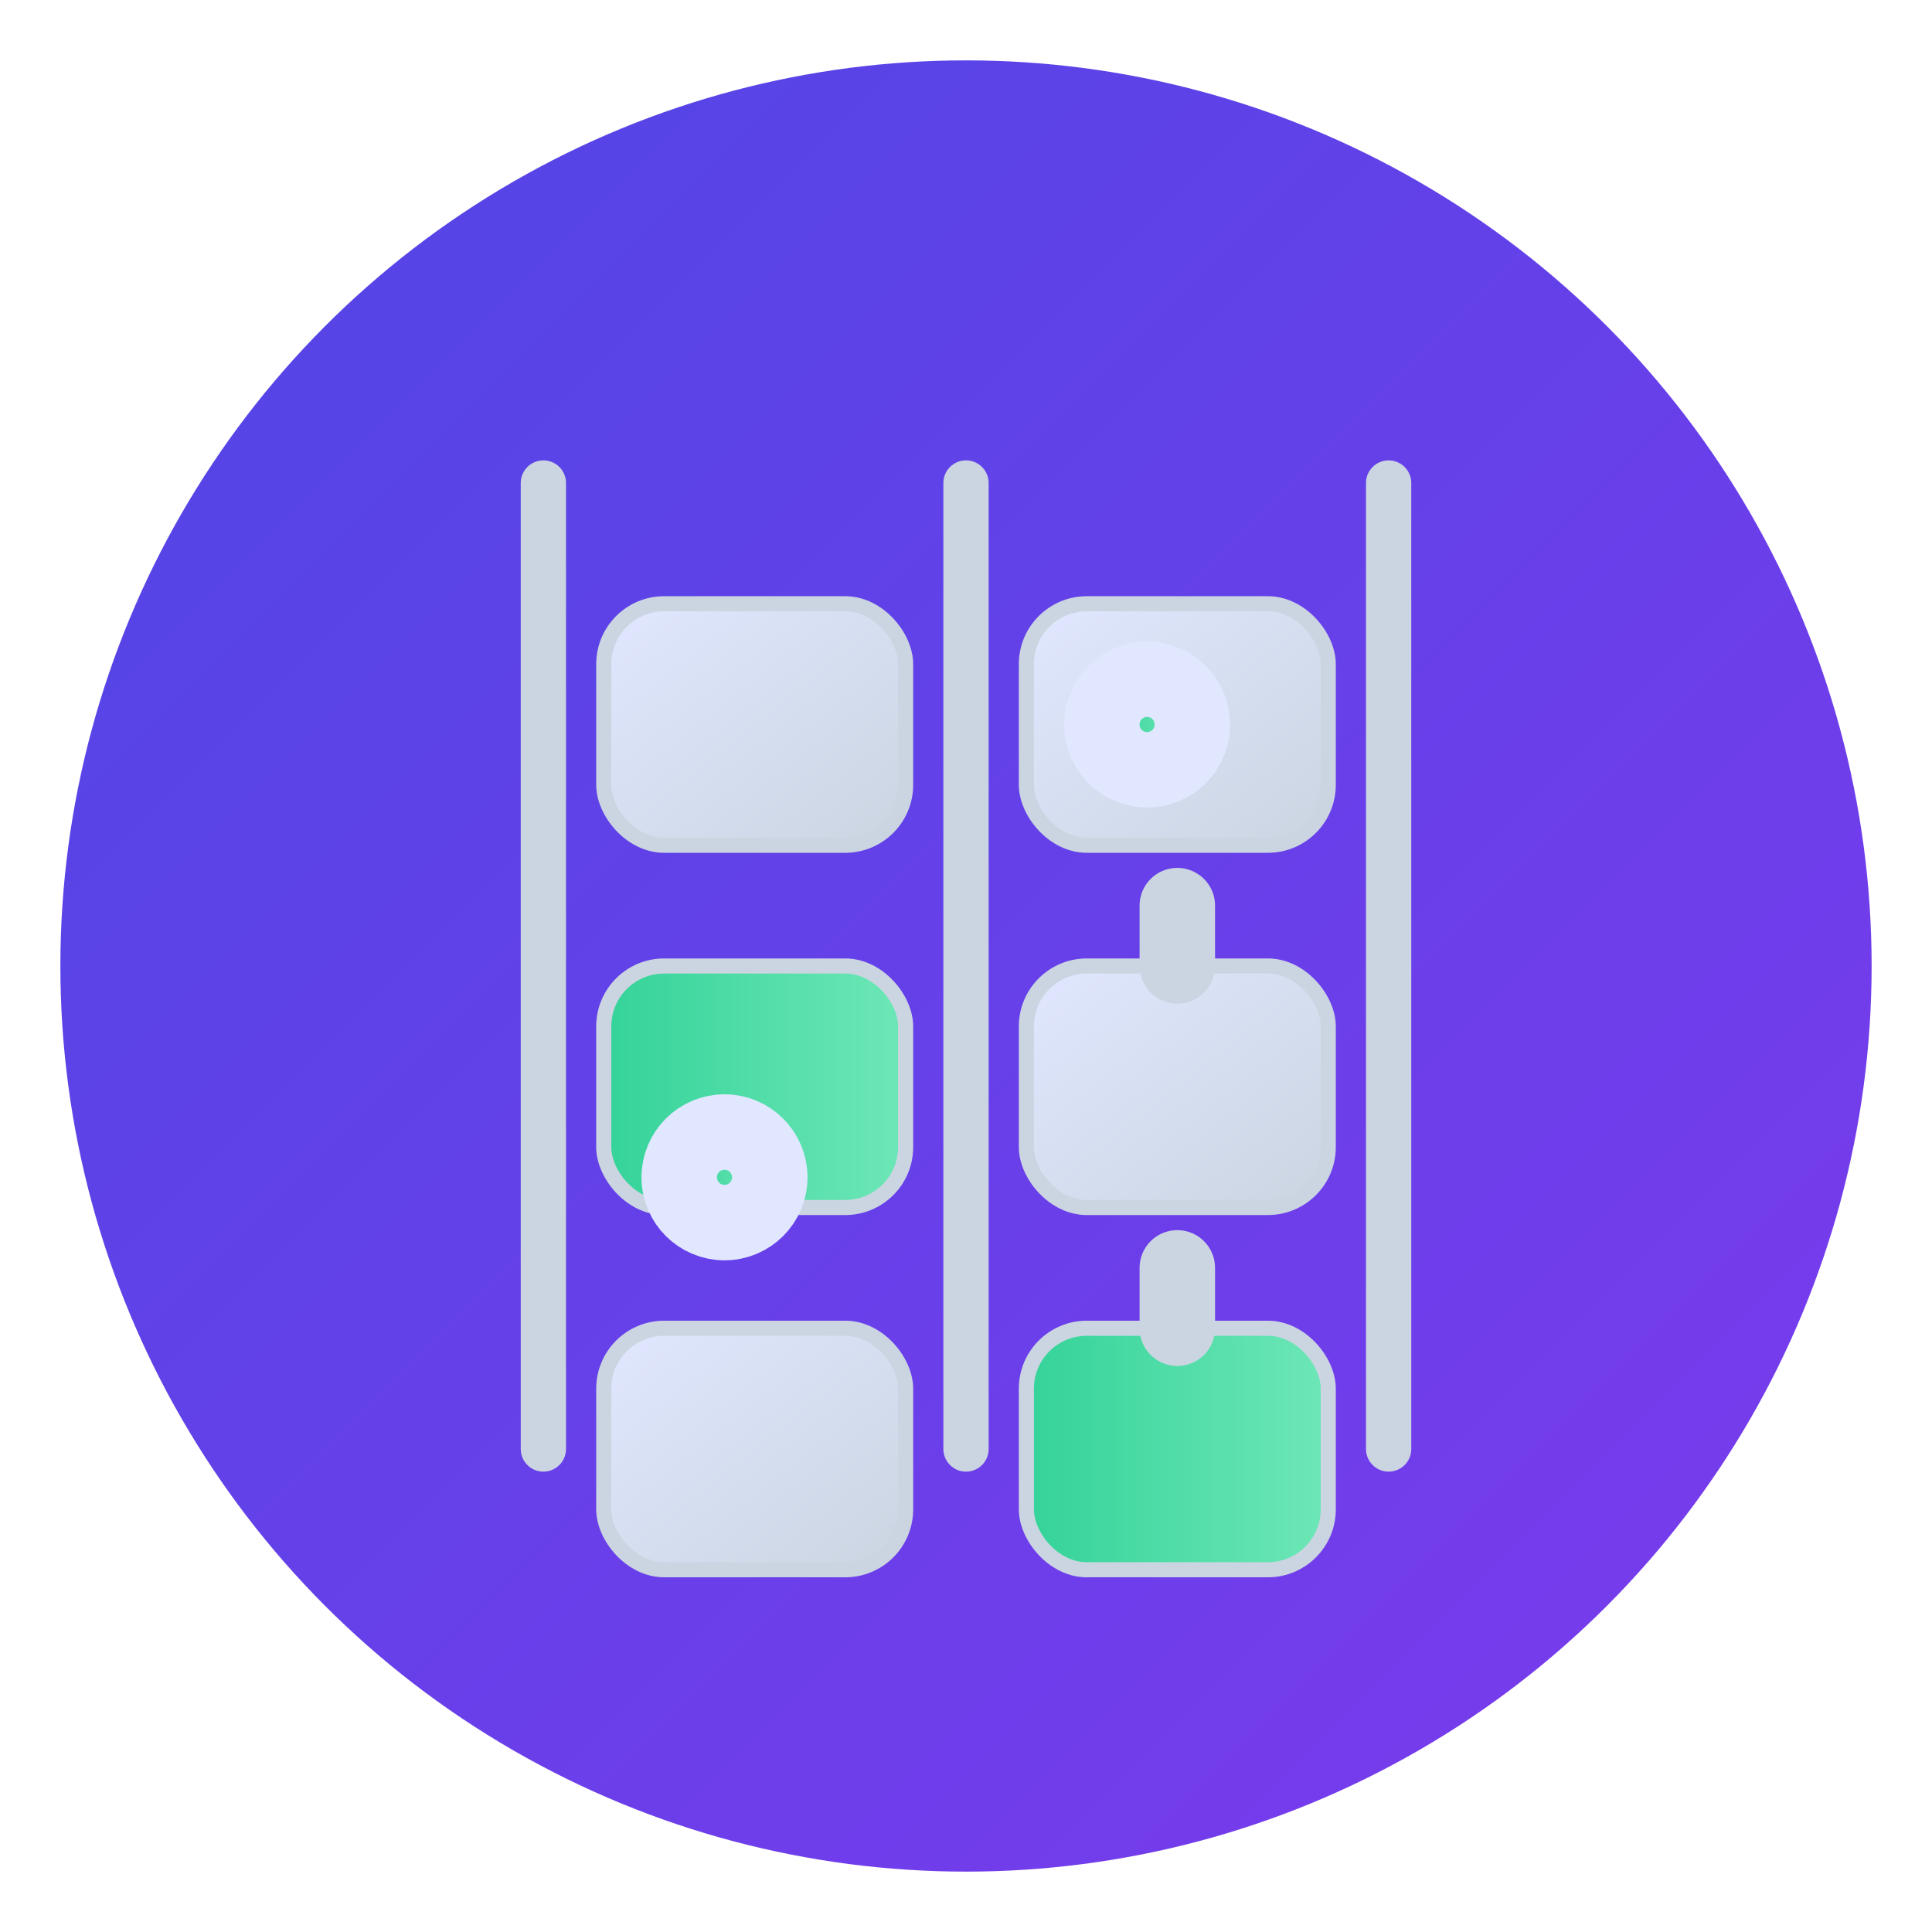 <svg width="64" height="64" viewBox="0 0 64 64" fill="none" xmlns="http://www.w3.org/2000/svg">
  <!-- Gradients -->
  <defs>
    <linearGradient id="logoGradient" x1="0%" y1="0%" x2="100%" y2="100%">
      <stop offset="0%" stop-color="#4F46E5"/>
      <stop offset="100%" stop-color="#7C3AED"/>
    </linearGradient>
    <linearGradient id="accentGradient" x1="0%" y1="0%" x2="100%" y2="0%">
      <stop offset="0%" stop-color="#34D399"/>
      <stop offset="100%" stop-color="#6EE7B7"/>
    </linearGradient>
     <linearGradient id="cardGradient" x1="0%" y1="0%" x2="100%" y2="100%">
      <stop offset="0%" stop-color="#E0E7FF"/>
      <stop offset="100%" stop-color="#CBD5E1"/>
    </linearGradient>
  </defs>

  <!-- Background -->
  <circle cx="32" cy="32" r="30" fill="url(#logoGradient)"/>
  
  <!-- Project Management Elements -->
  <g stroke="#E0E7FF" stroke-width="2.5" stroke-linecap="round" stroke-linejoin="round">
    <!-- Kanban Board Structure (Simplified) -->
    <path d="M18 16v32M32 16v32M46 16v32" stroke="#CBD5E1" stroke-width="1.5"/>
    
    <!-- Task Cards (Modernized) -->
    <rect x="20" y="20" width="10" height="8" rx="2" fill="url(#cardGradient)" stroke="#CBD5E1" stroke-width="0.5"/>
    <rect x="34" y="20" width="10" height="8" rx="2" fill="url(#cardGradient)" stroke="#CBD5E1" stroke-width="0.5"/>
    <rect x="20" y="32" width="10" height="8" rx="2" fill="url(#accentGradient)" stroke="#CBD5E1" stroke-width="0.5"/>
     <rect x="34" y="32" width="10" height="8" rx="2" fill="url(#cardGradient)" stroke="#CBD5E1" stroke-width="0.5"/>
    <rect x="20" y="44" width="10" height="8" rx="2" fill="url(#cardGradient)" stroke="#CBD5E1" stroke-width="0.5"/>
    <rect x="34" y="44" width="10" height="8" rx="2" fill="url(#accentGradient)" stroke="#CBD5E1" stroke-width="0.5"/>
    
    <!-- Connection Lines (Subtle) -->
    <path d="M25 28v4" stroke="url(#accentGradient)" stroke-dasharray="2 2"/>
     <path d="M39 30v2" stroke="#CBD5E1" stroke-dasharray="2 2"/>
     <path d="M39 42v2" stroke="#CBD5E1" stroke-dasharray="2 2"/>
    
    <!-- Progress Indicators (Refined) -->
   <circle cx="24" cy="39" r="1.5" fill="url(#accentGradient)"/>
    <circle cx="38" cy="24" r="1.5" fill="url(#accentGradient)"/>
  </g>
</svg>